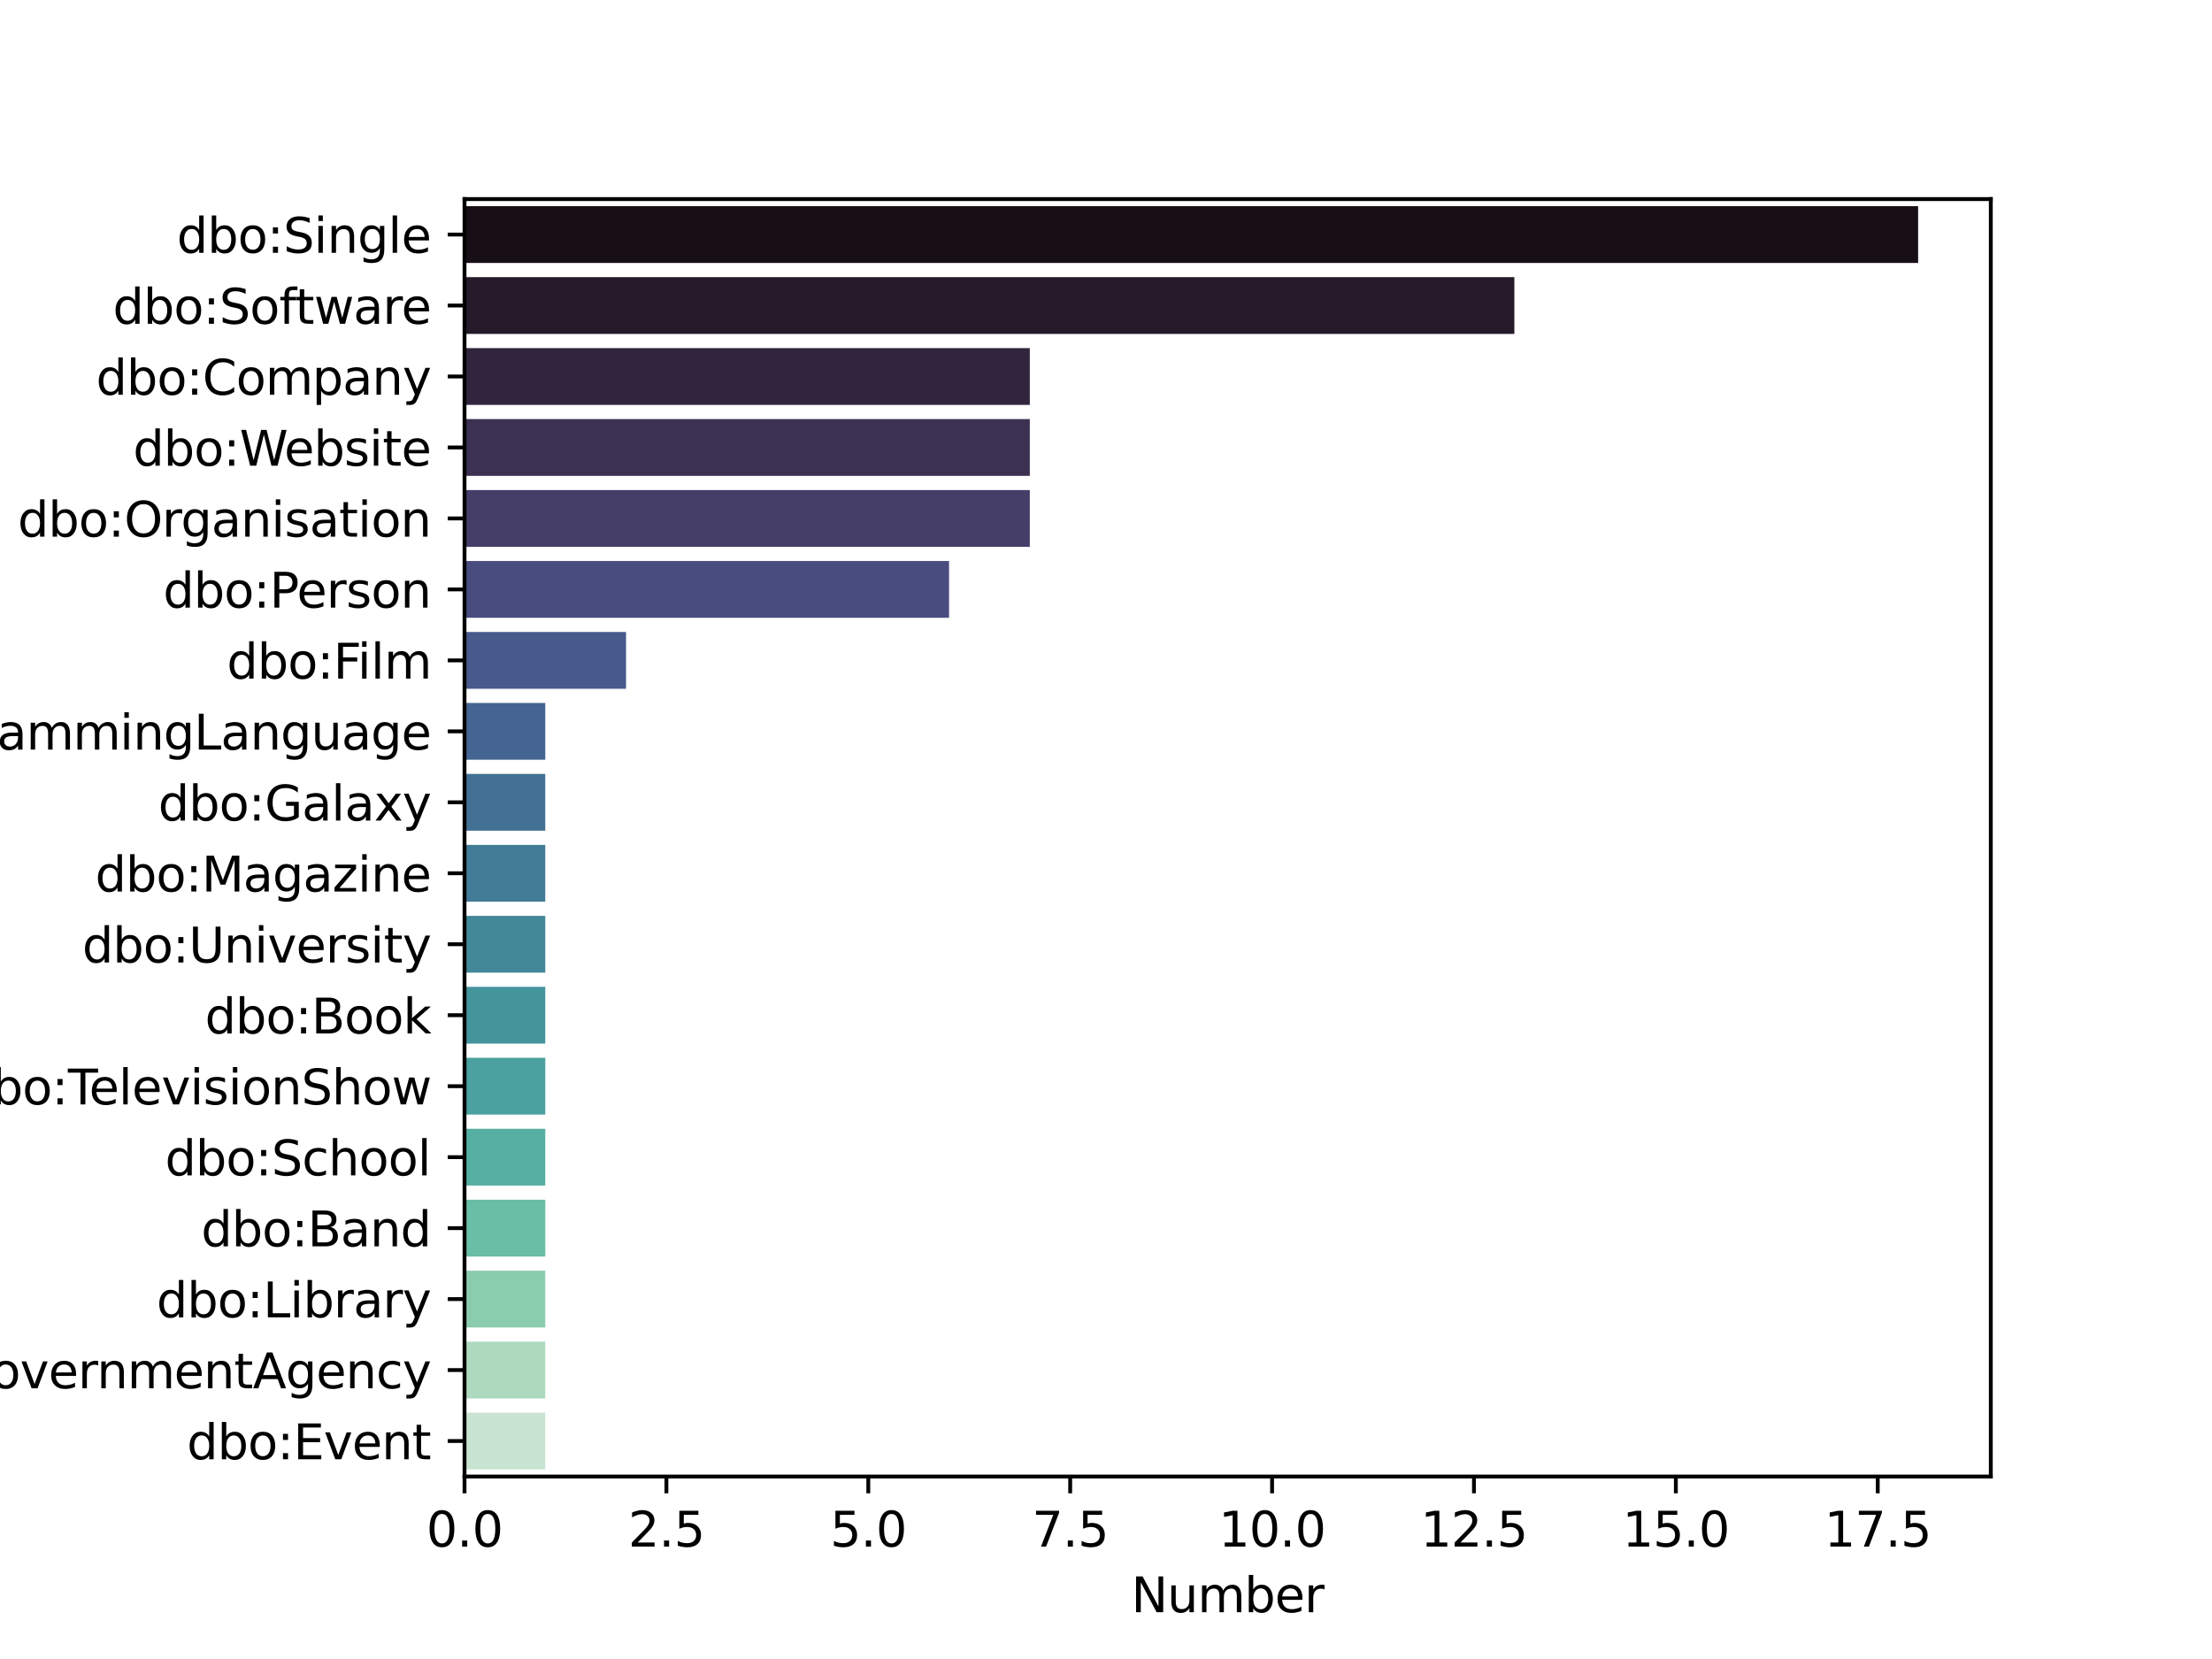 <?xml version="1.0" encoding="utf-8" standalone="no"?>
<!DOCTYPE svg PUBLIC "-//W3C//DTD SVG 1.1//EN"
  "http://www.w3.org/Graphics/SVG/1.1/DTD/svg11.dtd">
<svg xmlns:xlink="http://www.w3.org/1999/xlink" width="460.8pt" height="345.6pt" viewBox="0 0 460.8 345.6" xmlns="http://www.w3.org/2000/svg" version="1.1">
 <defs>
  <style type="text/css">*{stroke-linejoin: round; stroke-linecap: butt}</style>
 </defs>
 <g id="figure_1">
  <g id="patch_1">
   <path d="M 0 345.6 
L 460.8 345.6 
L 460.8 0 
L 0 0 
z
" style="fill: #ffffff"/>
  </g>
  <g id="axes_1">
   <g id="patch_2">
    <path d="M 96.768 307.584 
L 414.72 307.584 
L 414.72 41.472 
L 96.768 41.472 
z
" style="fill: #ffffff"/>
   </g>
   <g id="patch_3">
    <path d="M 96.768 42.95 
L 399.579 42.95 
L 399.579 54.778 
L 96.768 54.778 
z
" clip-path="url(#p6df5fdefd5)" style="fill: #180f16"/>
   </g>
   <g id="patch_4">
    <path d="M 96.768 57.734 
L 315.465 57.734 
L 315.465 69.562 
L 96.768 69.562 
z
" clip-path="url(#p6df5fdefd5)" style="fill: #251a29"/>
   </g>
   <g id="patch_5">
    <path d="M 96.768 72.518 
L 214.528 72.518 
L 214.528 84.346 
L 96.768 84.346 
z
" clip-path="url(#p6df5fdefd5)" style="fill: #31253e"/>
   </g>
   <g id="patch_6">
    <path d="M 96.768 87.302 
L 214.528 87.302 
L 214.528 99.13 
L 96.768 99.13 
z
" clip-path="url(#p6df5fdefd5)" style="fill: #3c3152"/>
   </g>
   <g id="patch_7">
    <path d="M 96.768 102.086 
L 214.528 102.086 
L 214.528 113.914 
L 96.768 113.914 
z
" clip-path="url(#p6df5fdefd5)" style="fill: #443e69"/>
   </g>
   <g id="patch_8">
    <path d="M 96.768 116.87 
L 197.705 116.87 
L 197.705 128.698 
L 96.768 128.698 
z
" clip-path="url(#p6df5fdefd5)" style="fill: #494c7e"/>
   </g>
   <g id="patch_9">
    <path d="M 96.768 131.654 
L 130.414 131.654 
L 130.414 143.482 
L 96.768 143.482 
z
" clip-path="url(#p6df5fdefd5)" style="fill: #48598c"/>
   </g>
   <g id="patch_10">
    <path d="M 96.768 146.438 
L 113.591 146.438 
L 113.591 158.266 
L 96.768 158.266 
z
" clip-path="url(#p6df5fdefd5)" style="fill: #446591"/>
   </g>
   <g id="patch_11">
    <path d="M 96.768 161.222 
L 113.591 161.222 
L 113.591 173.05 
L 96.768 173.05 
z
" clip-path="url(#p6df5fdefd5)" style="fill: #437194"/>
   </g>
   <g id="patch_12">
    <path d="M 96.768 176.006 
L 113.591 176.006 
L 113.591 187.834 
L 96.768 187.834 
z
" clip-path="url(#p6df5fdefd5)" style="fill: #427c96"/>
   </g>
   <g id="patch_13">
    <path d="M 96.768 190.79 
L 113.591 190.79 
L 113.591 202.618 
L 96.768 202.618 
z
" clip-path="url(#p6df5fdefd5)" style="fill: #428899"/>
   </g>
   <g id="patch_14">
    <path d="M 96.768 205.574 
L 113.591 205.574 
L 113.591 217.402 
L 96.768 217.402 
z
" clip-path="url(#p6df5fdefd5)" style="fill: #44949c"/>
   </g>
   <g id="patch_15">
    <path d="M 96.768 220.358 
L 113.591 220.358 
L 113.591 232.186 
L 96.768 232.186 
z
" clip-path="url(#p6df5fdefd5)" style="fill: #4aa19f"/>
   </g>
   <g id="patch_16">
    <path d="M 96.768 235.142 
L 113.591 235.142 
L 113.591 246.97 
L 96.768 246.97 
z
" clip-path="url(#p6df5fdefd5)" style="fill: #55afa2"/>
   </g>
   <g id="patch_17">
    <path d="M 96.768 249.926 
L 113.591 249.926 
L 113.591 261.754 
L 96.768 261.754 
z
" clip-path="url(#p6df5fdefd5)" style="fill: #69bea6"/>
   </g>
   <g id="patch_18">
    <path d="M 96.768 264.71 
L 113.591 264.71 
L 113.591 276.538 
L 96.768 276.538 
z
" clip-path="url(#p6df5fdefd5)" style="fill: #8accae"/>
   </g>
   <g id="patch_19">
    <path d="M 96.768 279.494 
L 113.591 279.494 
L 113.591 291.322 
L 96.768 291.322 
z
" clip-path="url(#p6df5fdefd5)" style="fill: #add9be"/>
   </g>
   <g id="patch_20">
    <path d="M 96.768 294.278 
L 113.591 294.278 
L 113.591 306.106 
L 96.768 306.106 
z
" clip-path="url(#p6df5fdefd5)" style="fill: #c9e5d1"/>
   </g>
   <g id="matplotlib.axis_1">
    <g id="xtick_1">
     <g id="line2d_1">
      <defs>
       <path id="mc526d94198" d="M 0 0 
L 0 3.5 
" style="stroke: #000000; stroke-width: 0.8"/>
      </defs>
      <g>
       <use xlink:href="#mc526d94198" x="96.768" y="307.584" style="stroke: #000000; stroke-width: 0.8"/>
      </g>
     </g>
     <g id="text_1">
      <!-- 0.0 -->
      <g transform="translate(88.816 322.182)scale(0.1 -0.1)">
       <defs>
        <path id="DejaVuSans-30" d="M 2034 4250 
Q 1547 4250 1301 3770 
Q 1056 3291 1056 2328 
Q 1056 1369 1301 889 
Q 1547 409 2034 409 
Q 2525 409 2770 889 
Q 3016 1369 3016 2328 
Q 3016 3291 2770 3770 
Q 2525 4250 2034 4250 
z
M 2034 4750 
Q 2819 4750 3233 4129 
Q 3647 3509 3647 2328 
Q 3647 1150 3233 529 
Q 2819 -91 2034 -91 
Q 1250 -91 836 529 
Q 422 1150 422 2328 
Q 422 3509 836 4129 
Q 1250 4750 2034 4750 
z
" transform="scale(0.016)"/>
        <path id="DejaVuSans-2e" d="M 684 794 
L 1344 794 
L 1344 0 
L 684 0 
L 684 794 
z
" transform="scale(0.016)"/>
       </defs>
       <use xlink:href="#DejaVuSans-30"/>
       <use xlink:href="#DejaVuSans-2e" x="63.623"/>
       <use xlink:href="#DejaVuSans-30" x="95.41"/>
      </g>
     </g>
    </g>
    <g id="xtick_2">
     <g id="line2d_2">
      <g>
       <use xlink:href="#mc526d94198" x="138.825" y="307.584" style="stroke: #000000; stroke-width: 0.8"/>
      </g>
     </g>
     <g id="text_2">
      <!-- 2.5 -->
      <g transform="translate(130.874 322.182)scale(0.1 -0.1)">
       <defs>
        <path id="DejaVuSans-32" d="M 1228 531 
L 3431 531 
L 3431 0 
L 469 0 
L 469 531 
Q 828 903 1448 1529 
Q 2069 2156 2228 2338 
Q 2531 2678 2651 2914 
Q 2772 3150 2772 3378 
Q 2772 3750 2511 3984 
Q 2250 4219 1831 4219 
Q 1534 4219 1204 4116 
Q 875 4013 500 3803 
L 500 4441 
Q 881 4594 1212 4672 
Q 1544 4750 1819 4750 
Q 2544 4750 2975 4387 
Q 3406 4025 3406 3419 
Q 3406 3131 3298 2873 
Q 3191 2616 2906 2266 
Q 2828 2175 2409 1742 
Q 1991 1309 1228 531 
z
" transform="scale(0.016)"/>
        <path id="DejaVuSans-35" d="M 691 4666 
L 3169 4666 
L 3169 4134 
L 1269 4134 
L 1269 2991 
Q 1406 3038 1543 3061 
Q 1681 3084 1819 3084 
Q 2600 3084 3056 2656 
Q 3513 2228 3513 1497 
Q 3513 744 3044 326 
Q 2575 -91 1722 -91 
Q 1428 -91 1123 -41 
Q 819 9 494 109 
L 494 744 
Q 775 591 1075 516 
Q 1375 441 1709 441 
Q 2250 441 2565 725 
Q 2881 1009 2881 1497 
Q 2881 1984 2565 2268 
Q 2250 2553 1709 2553 
Q 1456 2553 1204 2497 
Q 953 2441 691 2322 
L 691 4666 
z
" transform="scale(0.016)"/>
       </defs>
       <use xlink:href="#DejaVuSans-32"/>
       <use xlink:href="#DejaVuSans-2e" x="63.623"/>
       <use xlink:href="#DejaVuSans-35" x="95.41"/>
      </g>
     </g>
    </g>
    <g id="xtick_3">
     <g id="line2d_3">
      <g>
       <use xlink:href="#mc526d94198" x="180.882" y="307.584" style="stroke: #000000; stroke-width: 0.8"/>
      </g>
     </g>
     <g id="text_3">
      <!-- 5.0 -->
      <g transform="translate(172.931 322.182)scale(0.1 -0.1)">
       <use xlink:href="#DejaVuSans-35"/>
       <use xlink:href="#DejaVuSans-2e" x="63.623"/>
       <use xlink:href="#DejaVuSans-30" x="95.41"/>
      </g>
     </g>
    </g>
    <g id="xtick_4">
     <g id="line2d_4">
      <g>
       <use xlink:href="#mc526d94198" x="222.939" y="307.584" style="stroke: #000000; stroke-width: 0.8"/>
      </g>
     </g>
     <g id="text_4">
      <!-- 7.5 -->
      <g transform="translate(214.988 322.182)scale(0.1 -0.1)">
       <defs>
        <path id="DejaVuSans-37" d="M 525 4666 
L 3525 4666 
L 3525 4397 
L 1831 0 
L 1172 0 
L 2766 4134 
L 525 4134 
L 525 4666 
z
" transform="scale(0.016)"/>
       </defs>
       <use xlink:href="#DejaVuSans-37"/>
       <use xlink:href="#DejaVuSans-2e" x="63.623"/>
       <use xlink:href="#DejaVuSans-35" x="95.41"/>
      </g>
     </g>
    </g>
    <g id="xtick_5">
     <g id="line2d_5">
      <g>
       <use xlink:href="#mc526d94198" x="264.997" y="307.584" style="stroke: #000000; stroke-width: 0.8"/>
      </g>
     </g>
     <g id="text_5">
      <!-- 10.0 -->
      <g transform="translate(253.864 322.182)scale(0.1 -0.1)">
       <defs>
        <path id="DejaVuSans-31" d="M 794 531 
L 1825 531 
L 1825 4091 
L 703 3866 
L 703 4441 
L 1819 4666 
L 2450 4666 
L 2450 531 
L 3481 531 
L 3481 0 
L 794 0 
L 794 531 
z
" transform="scale(0.016)"/>
       </defs>
       <use xlink:href="#DejaVuSans-31"/>
       <use xlink:href="#DejaVuSans-30" x="63.623"/>
       <use xlink:href="#DejaVuSans-2e" x="127.246"/>
       <use xlink:href="#DejaVuSans-30" x="159.033"/>
      </g>
     </g>
    </g>
    <g id="xtick_6">
     <g id="line2d_6">
      <g>
       <use xlink:href="#mc526d94198" x="307.054" y="307.584" style="stroke: #000000; stroke-width: 0.8"/>
      </g>
     </g>
     <g id="text_6">
      <!-- 12.5 -->
      <g transform="translate(295.921 322.182)scale(0.1 -0.1)">
       <use xlink:href="#DejaVuSans-31"/>
       <use xlink:href="#DejaVuSans-32" x="63.623"/>
       <use xlink:href="#DejaVuSans-2e" x="127.246"/>
       <use xlink:href="#DejaVuSans-35" x="159.033"/>
      </g>
     </g>
    </g>
    <g id="xtick_7">
     <g id="line2d_7">
      <g>
       <use xlink:href="#mc526d94198" x="349.111" y="307.584" style="stroke: #000000; stroke-width: 0.8"/>
      </g>
     </g>
     <g id="text_7">
      <!-- 15.0 -->
      <g transform="translate(337.978 322.182)scale(0.1 -0.1)">
       <use xlink:href="#DejaVuSans-31"/>
       <use xlink:href="#DejaVuSans-35" x="63.623"/>
       <use xlink:href="#DejaVuSans-2e" x="127.246"/>
       <use xlink:href="#DejaVuSans-30" x="159.033"/>
      </g>
     </g>
    </g>
    <g id="xtick_8">
     <g id="line2d_8">
      <g>
       <use xlink:href="#mc526d94198" x="391.168" y="307.584" style="stroke: #000000; stroke-width: 0.8"/>
      </g>
     </g>
     <g id="text_8">
      <!-- 17.5 -->
      <g transform="translate(380.035 322.182)scale(0.1 -0.1)">
       <use xlink:href="#DejaVuSans-31"/>
       <use xlink:href="#DejaVuSans-37" x="63.623"/>
       <use xlink:href="#DejaVuSans-2e" x="127.246"/>
       <use xlink:href="#DejaVuSans-35" x="159.033"/>
      </g>
     </g>
    </g>
    <g id="text_9">
     <!-- Number -->
     <g transform="translate(235.658 335.861)scale(0.1 -0.1)">
      <defs>
       <path id="DejaVuSans-4e" d="M 628 4666 
L 1478 4666 
L 3547 763 
L 3547 4666 
L 4159 4666 
L 4159 0 
L 3309 0 
L 1241 3903 
L 1241 0 
L 628 0 
L 628 4666 
z
" transform="scale(0.016)"/>
       <path id="DejaVuSans-75" d="M 544 1381 
L 544 3500 
L 1119 3500 
L 1119 1403 
Q 1119 906 1312 657 
Q 1506 409 1894 409 
Q 2359 409 2629 706 
Q 2900 1003 2900 1516 
L 2900 3500 
L 3475 3500 
L 3475 0 
L 2900 0 
L 2900 538 
Q 2691 219 2414 64 
Q 2138 -91 1772 -91 
Q 1169 -91 856 284 
Q 544 659 544 1381 
z
M 1991 3584 
L 1991 3584 
z
" transform="scale(0.016)"/>
       <path id="DejaVuSans-6d" d="M 3328 2828 
Q 3544 3216 3844 3400 
Q 4144 3584 4550 3584 
Q 5097 3584 5394 3201 
Q 5691 2819 5691 2113 
L 5691 0 
L 5113 0 
L 5113 2094 
Q 5113 2597 4934 2840 
Q 4756 3084 4391 3084 
Q 3944 3084 3684 2787 
Q 3425 2491 3425 1978 
L 3425 0 
L 2847 0 
L 2847 2094 
Q 2847 2600 2669 2842 
Q 2491 3084 2119 3084 
Q 1678 3084 1418 2786 
Q 1159 2488 1159 1978 
L 1159 0 
L 581 0 
L 581 3500 
L 1159 3500 
L 1159 2956 
Q 1356 3278 1631 3431 
Q 1906 3584 2284 3584 
Q 2666 3584 2933 3390 
Q 3200 3197 3328 2828 
z
" transform="scale(0.016)"/>
       <path id="DejaVuSans-62" d="M 3116 1747 
Q 3116 2381 2855 2742 
Q 2594 3103 2138 3103 
Q 1681 3103 1420 2742 
Q 1159 2381 1159 1747 
Q 1159 1113 1420 752 
Q 1681 391 2138 391 
Q 2594 391 2855 752 
Q 3116 1113 3116 1747 
z
M 1159 2969 
Q 1341 3281 1617 3432 
Q 1894 3584 2278 3584 
Q 2916 3584 3314 3078 
Q 3713 2572 3713 1747 
Q 3713 922 3314 415 
Q 2916 -91 2278 -91 
Q 1894 -91 1617 61 
Q 1341 213 1159 525 
L 1159 0 
L 581 0 
L 581 4863 
L 1159 4863 
L 1159 2969 
z
" transform="scale(0.016)"/>
       <path id="DejaVuSans-65" d="M 3597 1894 
L 3597 1613 
L 953 1613 
Q 991 1019 1311 708 
Q 1631 397 2203 397 
Q 2534 397 2845 478 
Q 3156 559 3463 722 
L 3463 178 
Q 3153 47 2828 -22 
Q 2503 -91 2169 -91 
Q 1331 -91 842 396 
Q 353 884 353 1716 
Q 353 2575 817 3079 
Q 1281 3584 2069 3584 
Q 2775 3584 3186 3129 
Q 3597 2675 3597 1894 
z
M 3022 2063 
Q 3016 2534 2758 2815 
Q 2500 3097 2075 3097 
Q 1594 3097 1305 2825 
Q 1016 2553 972 2059 
L 3022 2063 
z
" transform="scale(0.016)"/>
       <path id="DejaVuSans-72" d="M 2631 2963 
Q 2534 3019 2420 3045 
Q 2306 3072 2169 3072 
Q 1681 3072 1420 2755 
Q 1159 2438 1159 1844 
L 1159 0 
L 581 0 
L 581 3500 
L 1159 3500 
L 1159 2956 
Q 1341 3275 1631 3429 
Q 1922 3584 2338 3584 
Q 2397 3584 2469 3576 
Q 2541 3569 2628 3553 
L 2631 2963 
z
" transform="scale(0.016)"/>
      </defs>
      <use xlink:href="#DejaVuSans-4e"/>
      <use xlink:href="#DejaVuSans-75" x="74.805"/>
      <use xlink:href="#DejaVuSans-6d" x="138.184"/>
      <use xlink:href="#DejaVuSans-62" x="235.596"/>
      <use xlink:href="#DejaVuSans-65" x="299.072"/>
      <use xlink:href="#DejaVuSans-72" x="360.596"/>
     </g>
    </g>
   </g>
   <g id="matplotlib.axis_2">
    <g id="ytick_1">
     <g id="line2d_9">
      <defs>
       <path id="m8ae49c9dd8" d="M 0 0 
L -3.5 0 
" style="stroke: #000000; stroke-width: 0.8"/>
      </defs>
      <g>
       <use xlink:href="#m8ae49c9dd8" x="96.768" y="48.864" style="stroke: #000000; stroke-width: 0.8"/>
      </g>
     </g>
     <g id="text_10">
      <!-- dbo:Single -->
      <g transform="translate(36.84 52.663)scale(0.1 -0.1)">
       <defs>
        <path id="DejaVuSans-64" d="M 2906 2969 
L 2906 4863 
L 3481 4863 
L 3481 0 
L 2906 0 
L 2906 525 
Q 2725 213 2448 61 
Q 2172 -91 1784 -91 
Q 1150 -91 751 415 
Q 353 922 353 1747 
Q 353 2572 751 3078 
Q 1150 3584 1784 3584 
Q 2172 3584 2448 3432 
Q 2725 3281 2906 2969 
z
M 947 1747 
Q 947 1113 1208 752 
Q 1469 391 1925 391 
Q 2381 391 2643 752 
Q 2906 1113 2906 1747 
Q 2906 2381 2643 2742 
Q 2381 3103 1925 3103 
Q 1469 3103 1208 2742 
Q 947 2381 947 1747 
z
" transform="scale(0.016)"/>
        <path id="DejaVuSans-6f" d="M 1959 3097 
Q 1497 3097 1228 2736 
Q 959 2375 959 1747 
Q 959 1119 1226 758 
Q 1494 397 1959 397 
Q 2419 397 2687 759 
Q 2956 1122 2956 1747 
Q 2956 2369 2687 2733 
Q 2419 3097 1959 3097 
z
M 1959 3584 
Q 2709 3584 3137 3096 
Q 3566 2609 3566 1747 
Q 3566 888 3137 398 
Q 2709 -91 1959 -91 
Q 1206 -91 779 398 
Q 353 888 353 1747 
Q 353 2609 779 3096 
Q 1206 3584 1959 3584 
z
" transform="scale(0.016)"/>
        <path id="DejaVuSans-3a" d="M 750 794 
L 1409 794 
L 1409 0 
L 750 0 
L 750 794 
z
M 750 3309 
L 1409 3309 
L 1409 2516 
L 750 2516 
L 750 3309 
z
" transform="scale(0.016)"/>
        <path id="DejaVuSans-53" d="M 3425 4513 
L 3425 3897 
Q 3066 4069 2747 4153 
Q 2428 4238 2131 4238 
Q 1616 4238 1336 4038 
Q 1056 3838 1056 3469 
Q 1056 3159 1242 3001 
Q 1428 2844 1947 2747 
L 2328 2669 
Q 3034 2534 3370 2195 
Q 3706 1856 3706 1288 
Q 3706 609 3251 259 
Q 2797 -91 1919 -91 
Q 1588 -91 1214 -16 
Q 841 59 441 206 
L 441 856 
Q 825 641 1194 531 
Q 1563 422 1919 422 
Q 2459 422 2753 634 
Q 3047 847 3047 1241 
Q 3047 1584 2836 1778 
Q 2625 1972 2144 2069 
L 1759 2144 
Q 1053 2284 737 2584 
Q 422 2884 422 3419 
Q 422 4038 858 4394 
Q 1294 4750 2059 4750 
Q 2388 4750 2728 4690 
Q 3069 4631 3425 4513 
z
" transform="scale(0.016)"/>
        <path id="DejaVuSans-69" d="M 603 3500 
L 1178 3500 
L 1178 0 
L 603 0 
L 603 3500 
z
M 603 4863 
L 1178 4863 
L 1178 4134 
L 603 4134 
L 603 4863 
z
" transform="scale(0.016)"/>
        <path id="DejaVuSans-6e" d="M 3513 2113 
L 3513 0 
L 2938 0 
L 2938 2094 
Q 2938 2591 2744 2837 
Q 2550 3084 2163 3084 
Q 1697 3084 1428 2787 
Q 1159 2491 1159 1978 
L 1159 0 
L 581 0 
L 581 3500 
L 1159 3500 
L 1159 2956 
Q 1366 3272 1645 3428 
Q 1925 3584 2291 3584 
Q 2894 3584 3203 3211 
Q 3513 2838 3513 2113 
z
" transform="scale(0.016)"/>
        <path id="DejaVuSans-67" d="M 2906 1791 
Q 2906 2416 2648 2759 
Q 2391 3103 1925 3103 
Q 1463 3103 1205 2759 
Q 947 2416 947 1791 
Q 947 1169 1205 825 
Q 1463 481 1925 481 
Q 2391 481 2648 825 
Q 2906 1169 2906 1791 
z
M 3481 434 
Q 3481 -459 3084 -895 
Q 2688 -1331 1869 -1331 
Q 1566 -1331 1297 -1286 
Q 1028 -1241 775 -1147 
L 775 -588 
Q 1028 -725 1275 -790 
Q 1522 -856 1778 -856 
Q 2344 -856 2625 -561 
Q 2906 -266 2906 331 
L 2906 616 
Q 2728 306 2450 153 
Q 2172 0 1784 0 
Q 1141 0 747 490 
Q 353 981 353 1791 
Q 353 2603 747 3093 
Q 1141 3584 1784 3584 
Q 2172 3584 2450 3431 
Q 2728 3278 2906 2969 
L 2906 3500 
L 3481 3500 
L 3481 434 
z
" transform="scale(0.016)"/>
        <path id="DejaVuSans-6c" d="M 603 4863 
L 1178 4863 
L 1178 0 
L 603 0 
L 603 4863 
z
" transform="scale(0.016)"/>
       </defs>
       <use xlink:href="#DejaVuSans-64"/>
       <use xlink:href="#DejaVuSans-62" x="63.477"/>
       <use xlink:href="#DejaVuSans-6f" x="126.953"/>
       <use xlink:href="#DejaVuSans-3a" x="188.135"/>
       <use xlink:href="#DejaVuSans-53" x="221.826"/>
       <use xlink:href="#DejaVuSans-69" x="285.303"/>
       <use xlink:href="#DejaVuSans-6e" x="313.086"/>
       <use xlink:href="#DejaVuSans-67" x="376.465"/>
       <use xlink:href="#DejaVuSans-6c" x="439.941"/>
       <use xlink:href="#DejaVuSans-65" x="467.725"/>
      </g>
     </g>
    </g>
    <g id="ytick_2">
     <g id="line2d_10">
      <g>
       <use xlink:href="#m8ae49c9dd8" x="96.768" y="63.648" style="stroke: #000000; stroke-width: 0.8"/>
      </g>
     </g>
     <g id="text_11">
      <!-- dbo:Software -->
      <g transform="translate(23.506 67.447)scale(0.1 -0.1)">
       <defs>
        <path id="DejaVuSans-66" d="M 2375 4863 
L 2375 4384 
L 1825 4384 
Q 1516 4384 1395 4259 
Q 1275 4134 1275 3809 
L 1275 3500 
L 2222 3500 
L 2222 3053 
L 1275 3053 
L 1275 0 
L 697 0 
L 697 3053 
L 147 3053 
L 147 3500 
L 697 3500 
L 697 3744 
Q 697 4328 969 4595 
Q 1241 4863 1831 4863 
L 2375 4863 
z
" transform="scale(0.016)"/>
        <path id="DejaVuSans-74" d="M 1172 4494 
L 1172 3500 
L 2356 3500 
L 2356 3053 
L 1172 3053 
L 1172 1153 
Q 1172 725 1289 603 
Q 1406 481 1766 481 
L 2356 481 
L 2356 0 
L 1766 0 
Q 1100 0 847 248 
Q 594 497 594 1153 
L 594 3053 
L 172 3053 
L 172 3500 
L 594 3500 
L 594 4494 
L 1172 4494 
z
" transform="scale(0.016)"/>
        <path id="DejaVuSans-77" d="M 269 3500 
L 844 3500 
L 1563 769 
L 2278 3500 
L 2956 3500 
L 3675 769 
L 4391 3500 
L 4966 3500 
L 4050 0 
L 3372 0 
L 2619 2869 
L 1863 0 
L 1184 0 
L 269 3500 
z
" transform="scale(0.016)"/>
        <path id="DejaVuSans-61" d="M 2194 1759 
Q 1497 1759 1228 1600 
Q 959 1441 959 1056 
Q 959 750 1161 570 
Q 1363 391 1709 391 
Q 2188 391 2477 730 
Q 2766 1069 2766 1631 
L 2766 1759 
L 2194 1759 
z
M 3341 1997 
L 3341 0 
L 2766 0 
L 2766 531 
Q 2569 213 2275 61 
Q 1981 -91 1556 -91 
Q 1019 -91 701 211 
Q 384 513 384 1019 
Q 384 1609 779 1909 
Q 1175 2209 1959 2209 
L 2766 2209 
L 2766 2266 
Q 2766 2663 2505 2880 
Q 2244 3097 1772 3097 
Q 1472 3097 1187 3025 
Q 903 2953 641 2809 
L 641 3341 
Q 956 3463 1253 3523 
Q 1550 3584 1831 3584 
Q 2591 3584 2966 3190 
Q 3341 2797 3341 1997 
z
" transform="scale(0.016)"/>
       </defs>
       <use xlink:href="#DejaVuSans-64"/>
       <use xlink:href="#DejaVuSans-62" x="63.477"/>
       <use xlink:href="#DejaVuSans-6f" x="126.953"/>
       <use xlink:href="#DejaVuSans-3a" x="188.135"/>
       <use xlink:href="#DejaVuSans-53" x="221.826"/>
       <use xlink:href="#DejaVuSans-6f" x="285.303"/>
       <use xlink:href="#DejaVuSans-66" x="346.484"/>
       <use xlink:href="#DejaVuSans-74" x="379.939"/>
       <use xlink:href="#DejaVuSans-77" x="419.148"/>
       <use xlink:href="#DejaVuSans-61" x="500.936"/>
       <use xlink:href="#DejaVuSans-72" x="562.215"/>
       <use xlink:href="#DejaVuSans-65" x="601.078"/>
      </g>
     </g>
    </g>
    <g id="ytick_3">
     <g id="line2d_11">
      <g>
       <use xlink:href="#m8ae49c9dd8" x="96.768" y="78.432" style="stroke: #000000; stroke-width: 0.8"/>
      </g>
     </g>
     <g id="text_12">
      <!-- dbo:Company -->
      <g transform="translate(20.009 82.231)scale(0.1 -0.1)">
       <defs>
        <path id="DejaVuSans-43" d="M 4122 4306 
L 4122 3641 
Q 3803 3938 3442 4084 
Q 3081 4231 2675 4231 
Q 1875 4231 1450 3742 
Q 1025 3253 1025 2328 
Q 1025 1406 1450 917 
Q 1875 428 2675 428 
Q 3081 428 3442 575 
Q 3803 722 4122 1019 
L 4122 359 
Q 3791 134 3420 21 
Q 3050 -91 2638 -91 
Q 1578 -91 968 557 
Q 359 1206 359 2328 
Q 359 3453 968 4101 
Q 1578 4750 2638 4750 
Q 3056 4750 3426 4639 
Q 3797 4528 4122 4306 
z
" transform="scale(0.016)"/>
        <path id="DejaVuSans-70" d="M 1159 525 
L 1159 -1331 
L 581 -1331 
L 581 3500 
L 1159 3500 
L 1159 2969 
Q 1341 3281 1617 3432 
Q 1894 3584 2278 3584 
Q 2916 3584 3314 3078 
Q 3713 2572 3713 1747 
Q 3713 922 3314 415 
Q 2916 -91 2278 -91 
Q 1894 -91 1617 61 
Q 1341 213 1159 525 
z
M 3116 1747 
Q 3116 2381 2855 2742 
Q 2594 3103 2138 3103 
Q 1681 3103 1420 2742 
Q 1159 2381 1159 1747 
Q 1159 1113 1420 752 
Q 1681 391 2138 391 
Q 2594 391 2855 752 
Q 3116 1113 3116 1747 
z
" transform="scale(0.016)"/>
        <path id="DejaVuSans-79" d="M 2059 -325 
Q 1816 -950 1584 -1140 
Q 1353 -1331 966 -1331 
L 506 -1331 
L 506 -850 
L 844 -850 
Q 1081 -850 1212 -737 
Q 1344 -625 1503 -206 
L 1606 56 
L 191 3500 
L 800 3500 
L 1894 763 
L 2988 3500 
L 3597 3500 
L 2059 -325 
z
" transform="scale(0.016)"/>
       </defs>
       <use xlink:href="#DejaVuSans-64"/>
       <use xlink:href="#DejaVuSans-62" x="63.477"/>
       <use xlink:href="#DejaVuSans-6f" x="126.953"/>
       <use xlink:href="#DejaVuSans-3a" x="188.135"/>
       <use xlink:href="#DejaVuSans-43" x="221.826"/>
       <use xlink:href="#DejaVuSans-6f" x="291.65"/>
       <use xlink:href="#DejaVuSans-6d" x="352.832"/>
       <use xlink:href="#DejaVuSans-70" x="450.244"/>
       <use xlink:href="#DejaVuSans-61" x="513.721"/>
       <use xlink:href="#DejaVuSans-6e" x="575"/>
       <use xlink:href="#DejaVuSans-79" x="638.379"/>
      </g>
     </g>
    </g>
    <g id="ytick_4">
     <g id="line2d_12">
      <g>
       <use xlink:href="#m8ae49c9dd8" x="96.768" y="93.216" style="stroke: #000000; stroke-width: 0.8"/>
      </g>
     </g>
     <g id="text_13">
      <!-- dbo:Website -->
      <g transform="translate(27.721 97.015)scale(0.1 -0.1)">
       <defs>
        <path id="DejaVuSans-57" d="M 213 4666 
L 850 4666 
L 1831 722 
L 2809 4666 
L 3519 4666 
L 4500 722 
L 5478 4666 
L 6119 4666 
L 4947 0 
L 4153 0 
L 3169 4050 
L 2175 0 
L 1381 0 
L 213 4666 
z
" transform="scale(0.016)"/>
        <path id="DejaVuSans-73" d="M 2834 3397 
L 2834 2853 
Q 2591 2978 2328 3040 
Q 2066 3103 1784 3103 
Q 1356 3103 1142 2972 
Q 928 2841 928 2578 
Q 928 2378 1081 2264 
Q 1234 2150 1697 2047 
L 1894 2003 
Q 2506 1872 2764 1633 
Q 3022 1394 3022 966 
Q 3022 478 2636 193 
Q 2250 -91 1575 -91 
Q 1294 -91 989 -36 
Q 684 19 347 128 
L 347 722 
Q 666 556 975 473 
Q 1284 391 1588 391 
Q 1994 391 2212 530 
Q 2431 669 2431 922 
Q 2431 1156 2273 1281 
Q 2116 1406 1581 1522 
L 1381 1569 
Q 847 1681 609 1914 
Q 372 2147 372 2553 
Q 372 3047 722 3315 
Q 1072 3584 1716 3584 
Q 2034 3584 2315 3537 
Q 2597 3491 2834 3397 
z
" transform="scale(0.016)"/>
       </defs>
       <use xlink:href="#DejaVuSans-64"/>
       <use xlink:href="#DejaVuSans-62" x="63.477"/>
       <use xlink:href="#DejaVuSans-6f" x="126.953"/>
       <use xlink:href="#DejaVuSans-3a" x="188.135"/>
       <use xlink:href="#DejaVuSans-57" x="221.826"/>
       <use xlink:href="#DejaVuSans-65" x="314.828"/>
       <use xlink:href="#DejaVuSans-62" x="376.352"/>
       <use xlink:href="#DejaVuSans-73" x="439.828"/>
       <use xlink:href="#DejaVuSans-69" x="491.928"/>
       <use xlink:href="#DejaVuSans-74" x="519.711"/>
       <use xlink:href="#DejaVuSans-65" x="558.92"/>
      </g>
     </g>
    </g>
    <g id="ytick_5">
     <g id="line2d_13">
      <g>
       <use xlink:href="#m8ae49c9dd8" x="96.768" y="108" style="stroke: #000000; stroke-width: 0.8"/>
      </g>
     </g>
     <g id="text_14">
      <!-- dbo:Organisation -->
      <g transform="translate(3.691 111.799)scale(0.1 -0.1)">
       <defs>
        <path id="DejaVuSans-4f" d="M 2522 4238 
Q 1834 4238 1429 3725 
Q 1025 3213 1025 2328 
Q 1025 1447 1429 934 
Q 1834 422 2522 422 
Q 3209 422 3611 934 
Q 4013 1447 4013 2328 
Q 4013 3213 3611 3725 
Q 3209 4238 2522 4238 
z
M 2522 4750 
Q 3503 4750 4090 4092 
Q 4678 3434 4678 2328 
Q 4678 1225 4090 567 
Q 3503 -91 2522 -91 
Q 1538 -91 948 565 
Q 359 1222 359 2328 
Q 359 3434 948 4092 
Q 1538 4750 2522 4750 
z
" transform="scale(0.016)"/>
       </defs>
       <use xlink:href="#DejaVuSans-64"/>
       <use xlink:href="#DejaVuSans-62" x="63.477"/>
       <use xlink:href="#DejaVuSans-6f" x="126.953"/>
       <use xlink:href="#DejaVuSans-3a" x="188.135"/>
       <use xlink:href="#DejaVuSans-4f" x="221.826"/>
       <use xlink:href="#DejaVuSans-72" x="300.537"/>
       <use xlink:href="#DejaVuSans-67" x="339.9"/>
       <use xlink:href="#DejaVuSans-61" x="403.377"/>
       <use xlink:href="#DejaVuSans-6e" x="464.656"/>
       <use xlink:href="#DejaVuSans-69" x="528.035"/>
       <use xlink:href="#DejaVuSans-73" x="555.818"/>
       <use xlink:href="#DejaVuSans-61" x="607.918"/>
       <use xlink:href="#DejaVuSans-74" x="669.197"/>
       <use xlink:href="#DejaVuSans-69" x="708.406"/>
       <use xlink:href="#DejaVuSans-6f" x="736.189"/>
       <use xlink:href="#DejaVuSans-6e" x="797.371"/>
      </g>
     </g>
    </g>
    <g id="ytick_6">
     <g id="line2d_14">
      <g>
       <use xlink:href="#m8ae49c9dd8" x="96.768" y="122.784" style="stroke: #000000; stroke-width: 0.8"/>
      </g>
     </g>
     <g id="text_15">
      <!-- dbo:Person -->
      <g transform="translate(33.987 126.583)scale(0.1 -0.1)">
       <defs>
        <path id="DejaVuSans-50" d="M 1259 4147 
L 1259 2394 
L 2053 2394 
Q 2494 2394 2734 2622 
Q 2975 2850 2975 3272 
Q 2975 3691 2734 3919 
Q 2494 4147 2053 4147 
L 1259 4147 
z
M 628 4666 
L 2053 4666 
Q 2838 4666 3239 4311 
Q 3641 3956 3641 3272 
Q 3641 2581 3239 2228 
Q 2838 1875 2053 1875 
L 1259 1875 
L 1259 0 
L 628 0 
L 628 4666 
z
" transform="scale(0.016)"/>
       </defs>
       <use xlink:href="#DejaVuSans-64"/>
       <use xlink:href="#DejaVuSans-62" x="63.477"/>
       <use xlink:href="#DejaVuSans-6f" x="126.953"/>
       <use xlink:href="#DejaVuSans-3a" x="188.135"/>
       <use xlink:href="#DejaVuSans-50" x="221.826"/>
       <use xlink:href="#DejaVuSans-65" x="278.504"/>
       <use xlink:href="#DejaVuSans-72" x="340.027"/>
       <use xlink:href="#DejaVuSans-73" x="381.141"/>
       <use xlink:href="#DejaVuSans-6f" x="433.24"/>
       <use xlink:href="#DejaVuSans-6e" x="494.422"/>
      </g>
     </g>
    </g>
    <g id="ytick_7">
     <g id="line2d_15">
      <g>
       <use xlink:href="#m8ae49c9dd8" x="96.768" y="137.568" style="stroke: #000000; stroke-width: 0.8"/>
      </g>
     </g>
     <g id="text_16">
      <!-- dbo:Film -->
      <g transform="translate(47.26 141.367)scale(0.1 -0.1)">
       <defs>
        <path id="DejaVuSans-46" d="M 628 4666 
L 3309 4666 
L 3309 4134 
L 1259 4134 
L 1259 2759 
L 3109 2759 
L 3109 2228 
L 1259 2228 
L 1259 0 
L 628 0 
L 628 4666 
z
" transform="scale(0.016)"/>
       </defs>
       <use xlink:href="#DejaVuSans-64"/>
       <use xlink:href="#DejaVuSans-62" x="63.477"/>
       <use xlink:href="#DejaVuSans-6f" x="126.953"/>
       <use xlink:href="#DejaVuSans-3a" x="188.135"/>
       <use xlink:href="#DejaVuSans-46" x="221.826"/>
       <use xlink:href="#DejaVuSans-69" x="272.096"/>
       <use xlink:href="#DejaVuSans-6c" x="299.879"/>
       <use xlink:href="#DejaVuSans-6d" x="327.662"/>
      </g>
     </g>
    </g>
    <g id="ytick_8">
     <g id="line2d_16">
      <g>
       <use xlink:href="#m8ae49c9dd8" x="96.768" y="152.352" style="stroke: #000000; stroke-width: 0.8"/>
      </g>
     </g>
     <g id="text_17">
      <!-- dbo:ProgrammingLanguage -->
      <g transform="translate(-49.162 156.151)scale(0.1 -0.1)">
       <defs>
        <path id="DejaVuSans-4c" d="M 628 4666 
L 1259 4666 
L 1259 531 
L 3531 531 
L 3531 0 
L 628 0 
L 628 4666 
z
" transform="scale(0.016)"/>
       </defs>
       <use xlink:href="#DejaVuSans-64"/>
       <use xlink:href="#DejaVuSans-62" x="63.477"/>
       <use xlink:href="#DejaVuSans-6f" x="126.953"/>
       <use xlink:href="#DejaVuSans-3a" x="188.135"/>
       <use xlink:href="#DejaVuSans-50" x="221.826"/>
       <use xlink:href="#DejaVuSans-72" x="280.379"/>
       <use xlink:href="#DejaVuSans-6f" x="319.242"/>
       <use xlink:href="#DejaVuSans-67" x="380.424"/>
       <use xlink:href="#DejaVuSans-72" x="443.9"/>
       <use xlink:href="#DejaVuSans-61" x="485.014"/>
       <use xlink:href="#DejaVuSans-6d" x="546.293"/>
       <use xlink:href="#DejaVuSans-6d" x="643.705"/>
       <use xlink:href="#DejaVuSans-69" x="741.117"/>
       <use xlink:href="#DejaVuSans-6e" x="768.9"/>
       <use xlink:href="#DejaVuSans-67" x="832.279"/>
       <use xlink:href="#DejaVuSans-4c" x="895.756"/>
       <use xlink:href="#DejaVuSans-61" x="951.469"/>
       <use xlink:href="#DejaVuSans-6e" x="1012.748"/>
       <use xlink:href="#DejaVuSans-67" x="1076.127"/>
       <use xlink:href="#DejaVuSans-75" x="1139.604"/>
       <use xlink:href="#DejaVuSans-61" x="1202.982"/>
       <use xlink:href="#DejaVuSans-67" x="1264.262"/>
       <use xlink:href="#DejaVuSans-65" x="1327.738"/>
      </g>
     </g>
    </g>
    <g id="ytick_9">
     <g id="line2d_17">
      <g>
       <use xlink:href="#m8ae49c9dd8" x="96.768" y="167.136" style="stroke: #000000; stroke-width: 0.8"/>
      </g>
     </g>
     <g id="text_18">
      <!-- dbo:Galaxy -->
      <g transform="translate(32.963 170.935)scale(0.1 -0.1)">
       <defs>
        <path id="DejaVuSans-47" d="M 3809 666 
L 3809 1919 
L 2778 1919 
L 2778 2438 
L 4434 2438 
L 4434 434 
Q 4069 175 3628 42 
Q 3188 -91 2688 -91 
Q 1594 -91 976 548 
Q 359 1188 359 2328 
Q 359 3472 976 4111 
Q 1594 4750 2688 4750 
Q 3144 4750 3555 4637 
Q 3966 4525 4313 4306 
L 4313 3634 
Q 3963 3931 3569 4081 
Q 3175 4231 2741 4231 
Q 1884 4231 1454 3753 
Q 1025 3275 1025 2328 
Q 1025 1384 1454 906 
Q 1884 428 2741 428 
Q 3075 428 3337 486 
Q 3600 544 3809 666 
z
" transform="scale(0.016)"/>
        <path id="DejaVuSans-78" d="M 3513 3500 
L 2247 1797 
L 3578 0 
L 2900 0 
L 1881 1375 
L 863 0 
L 184 0 
L 1544 1831 
L 300 3500 
L 978 3500 
L 1906 2253 
L 2834 3500 
L 3513 3500 
z
" transform="scale(0.016)"/>
       </defs>
       <use xlink:href="#DejaVuSans-64"/>
       <use xlink:href="#DejaVuSans-62" x="63.477"/>
       <use xlink:href="#DejaVuSans-6f" x="126.953"/>
       <use xlink:href="#DejaVuSans-3a" x="188.135"/>
       <use xlink:href="#DejaVuSans-47" x="221.826"/>
       <use xlink:href="#DejaVuSans-61" x="299.316"/>
       <use xlink:href="#DejaVuSans-6c" x="360.596"/>
       <use xlink:href="#DejaVuSans-61" x="388.379"/>
       <use xlink:href="#DejaVuSans-78" x="449.658"/>
       <use xlink:href="#DejaVuSans-79" x="508.838"/>
      </g>
     </g>
    </g>
    <g id="ytick_10">
     <g id="line2d_18">
      <g>
       <use xlink:href="#m8ae49c9dd8" x="96.768" y="181.92" style="stroke: #000000; stroke-width: 0.8"/>
      </g>
     </g>
     <g id="text_19">
      <!-- dbo:Magazine -->
      <g transform="translate(19.834 185.719)scale(0.1 -0.1)">
       <defs>
        <path id="DejaVuSans-4d" d="M 628 4666 
L 1569 4666 
L 2759 1491 
L 3956 4666 
L 4897 4666 
L 4897 0 
L 4281 0 
L 4281 4097 
L 3078 897 
L 2444 897 
L 1241 4097 
L 1241 0 
L 628 0 
L 628 4666 
z
" transform="scale(0.016)"/>
        <path id="DejaVuSans-7a" d="M 353 3500 
L 3084 3500 
L 3084 2975 
L 922 459 
L 3084 459 
L 3084 0 
L 275 0 
L 275 525 
L 2438 3041 
L 353 3041 
L 353 3500 
z
" transform="scale(0.016)"/>
       </defs>
       <use xlink:href="#DejaVuSans-64"/>
       <use xlink:href="#DejaVuSans-62" x="63.477"/>
       <use xlink:href="#DejaVuSans-6f" x="126.953"/>
       <use xlink:href="#DejaVuSans-3a" x="188.135"/>
       <use xlink:href="#DejaVuSans-4d" x="221.826"/>
       <use xlink:href="#DejaVuSans-61" x="308.105"/>
       <use xlink:href="#DejaVuSans-67" x="369.385"/>
       <use xlink:href="#DejaVuSans-61" x="432.861"/>
       <use xlink:href="#DejaVuSans-7a" x="494.141"/>
       <use xlink:href="#DejaVuSans-69" x="546.631"/>
       <use xlink:href="#DejaVuSans-6e" x="574.414"/>
       <use xlink:href="#DejaVuSans-65" x="637.793"/>
      </g>
     </g>
    </g>
    <g id="ytick_11">
     <g id="line2d_19">
      <g>
       <use xlink:href="#m8ae49c9dd8" x="96.768" y="196.704" style="stroke: #000000; stroke-width: 0.8"/>
      </g>
     </g>
     <g id="text_20">
      <!-- dbo:University -->
      <g transform="translate(17.14 200.503)scale(0.1 -0.1)">
       <defs>
        <path id="DejaVuSans-55" d="M 556 4666 
L 1191 4666 
L 1191 1831 
Q 1191 1081 1462 751 
Q 1734 422 2344 422 
Q 2950 422 3222 751 
Q 3494 1081 3494 1831 
L 3494 4666 
L 4128 4666 
L 4128 1753 
Q 4128 841 3676 375 
Q 3225 -91 2344 -91 
Q 1459 -91 1007 375 
Q 556 841 556 1753 
L 556 4666 
z
" transform="scale(0.016)"/>
        <path id="DejaVuSans-76" d="M 191 3500 
L 800 3500 
L 1894 563 
L 2988 3500 
L 3597 3500 
L 2284 0 
L 1503 0 
L 191 3500 
z
" transform="scale(0.016)"/>
       </defs>
       <use xlink:href="#DejaVuSans-64"/>
       <use xlink:href="#DejaVuSans-62" x="63.477"/>
       <use xlink:href="#DejaVuSans-6f" x="126.953"/>
       <use xlink:href="#DejaVuSans-3a" x="188.135"/>
       <use xlink:href="#DejaVuSans-55" x="221.826"/>
       <use xlink:href="#DejaVuSans-6e" x="295.02"/>
       <use xlink:href="#DejaVuSans-69" x="358.398"/>
       <use xlink:href="#DejaVuSans-76" x="386.182"/>
       <use xlink:href="#DejaVuSans-65" x="445.361"/>
       <use xlink:href="#DejaVuSans-72" x="506.885"/>
       <use xlink:href="#DejaVuSans-73" x="547.998"/>
       <use xlink:href="#DejaVuSans-69" x="600.098"/>
       <use xlink:href="#DejaVuSans-74" x="627.881"/>
       <use xlink:href="#DejaVuSans-79" x="667.09"/>
      </g>
     </g>
    </g>
    <g id="ytick_12">
     <g id="line2d_20">
      <g>
       <use xlink:href="#m8ae49c9dd8" x="96.768" y="211.488" style="stroke: #000000; stroke-width: 0.8"/>
      </g>
     </g>
     <g id="text_21">
      <!-- dbo:Book -->
      <g transform="translate(42.695 215.287)scale(0.1 -0.1)">
       <defs>
        <path id="DejaVuSans-42" d="M 1259 2228 
L 1259 519 
L 2272 519 
Q 2781 519 3026 730 
Q 3272 941 3272 1375 
Q 3272 1813 3026 2020 
Q 2781 2228 2272 2228 
L 1259 2228 
z
M 1259 4147 
L 1259 2741 
L 2194 2741 
Q 2656 2741 2882 2914 
Q 3109 3088 3109 3444 
Q 3109 3797 2882 3972 
Q 2656 4147 2194 4147 
L 1259 4147 
z
M 628 4666 
L 2241 4666 
Q 2963 4666 3353 4366 
Q 3744 4066 3744 3513 
Q 3744 3084 3544 2831 
Q 3344 2578 2956 2516 
Q 3422 2416 3680 2098 
Q 3938 1781 3938 1306 
Q 3938 681 3513 340 
Q 3088 0 2303 0 
L 628 0 
L 628 4666 
z
" transform="scale(0.016)"/>
        <path id="DejaVuSans-6b" d="M 581 4863 
L 1159 4863 
L 1159 1991 
L 2875 3500 
L 3609 3500 
L 1753 1863 
L 3688 0 
L 2938 0 
L 1159 1709 
L 1159 0 
L 581 0 
L 581 4863 
z
" transform="scale(0.016)"/>
       </defs>
       <use xlink:href="#DejaVuSans-64"/>
       <use xlink:href="#DejaVuSans-62" x="63.477"/>
       <use xlink:href="#DejaVuSans-6f" x="126.953"/>
       <use xlink:href="#DejaVuSans-3a" x="188.135"/>
       <use xlink:href="#DejaVuSans-42" x="221.826"/>
       <use xlink:href="#DejaVuSans-6f" x="290.43"/>
       <use xlink:href="#DejaVuSans-6f" x="351.611"/>
       <use xlink:href="#DejaVuSans-6b" x="412.793"/>
      </g>
     </g>
    </g>
    <g id="ytick_13">
     <g id="line2d_21">
      <g>
       <use xlink:href="#m8ae49c9dd8" x="96.768" y="226.272" style="stroke: #000000; stroke-width: 0.8"/>
      </g>
     </g>
     <g id="text_22">
      <!-- dbo:TelevisionShow -->
      <g transform="translate(-8.032 230.071)scale(0.1 -0.1)">
       <defs>
        <path id="DejaVuSans-54" d="M -19 4666 
L 3928 4666 
L 3928 4134 
L 2272 4134 
L 2272 0 
L 1638 0 
L 1638 4134 
L -19 4134 
L -19 4666 
z
" transform="scale(0.016)"/>
        <path id="DejaVuSans-68" d="M 3513 2113 
L 3513 0 
L 2938 0 
L 2938 2094 
Q 2938 2591 2744 2837 
Q 2550 3084 2163 3084 
Q 1697 3084 1428 2787 
Q 1159 2491 1159 1978 
L 1159 0 
L 581 0 
L 581 4863 
L 1159 4863 
L 1159 2956 
Q 1366 3272 1645 3428 
Q 1925 3584 2291 3584 
Q 2894 3584 3203 3211 
Q 3513 2838 3513 2113 
z
" transform="scale(0.016)"/>
       </defs>
       <use xlink:href="#DejaVuSans-64"/>
       <use xlink:href="#DejaVuSans-62" x="63.477"/>
       <use xlink:href="#DejaVuSans-6f" x="126.953"/>
       <use xlink:href="#DejaVuSans-3a" x="188.135"/>
       <use xlink:href="#DejaVuSans-54" x="221.826"/>
       <use xlink:href="#DejaVuSans-65" x="265.91"/>
       <use xlink:href="#DejaVuSans-6c" x="327.434"/>
       <use xlink:href="#DejaVuSans-65" x="355.217"/>
       <use xlink:href="#DejaVuSans-76" x="416.74"/>
       <use xlink:href="#DejaVuSans-69" x="475.92"/>
       <use xlink:href="#DejaVuSans-73" x="503.703"/>
       <use xlink:href="#DejaVuSans-69" x="555.803"/>
       <use xlink:href="#DejaVuSans-6f" x="583.586"/>
       <use xlink:href="#DejaVuSans-6e" x="644.768"/>
       <use xlink:href="#DejaVuSans-53" x="708.146"/>
       <use xlink:href="#DejaVuSans-68" x="771.623"/>
       <use xlink:href="#DejaVuSans-6f" x="835.002"/>
       <use xlink:href="#DejaVuSans-77" x="896.184"/>
      </g>
     </g>
    </g>
    <g id="ytick_14">
     <g id="line2d_22">
      <g>
       <use xlink:href="#m8ae49c9dd8" x="96.768" y="241.056" style="stroke: #000000; stroke-width: 0.8"/>
      </g>
     </g>
     <g id="text_23">
      <!-- dbo:School -->
      <g transform="translate(34.384 244.855)scale(0.1 -0.1)">
       <defs>
        <path id="DejaVuSans-63" d="M 3122 3366 
L 3122 2828 
Q 2878 2963 2633 3030 
Q 2388 3097 2138 3097 
Q 1578 3097 1268 2742 
Q 959 2388 959 1747 
Q 959 1106 1268 751 
Q 1578 397 2138 397 
Q 2388 397 2633 464 
Q 2878 531 3122 666 
L 3122 134 
Q 2881 22 2623 -34 
Q 2366 -91 2075 -91 
Q 1284 -91 818 406 
Q 353 903 353 1747 
Q 353 2603 823 3093 
Q 1294 3584 2113 3584 
Q 2378 3584 2631 3529 
Q 2884 3475 3122 3366 
z
" transform="scale(0.016)"/>
       </defs>
       <use xlink:href="#DejaVuSans-64"/>
       <use xlink:href="#DejaVuSans-62" x="63.477"/>
       <use xlink:href="#DejaVuSans-6f" x="126.953"/>
       <use xlink:href="#DejaVuSans-3a" x="188.135"/>
       <use xlink:href="#DejaVuSans-53" x="221.826"/>
       <use xlink:href="#DejaVuSans-63" x="285.303"/>
       <use xlink:href="#DejaVuSans-68" x="340.283"/>
       <use xlink:href="#DejaVuSans-6f" x="403.662"/>
       <use xlink:href="#DejaVuSans-6f" x="464.844"/>
       <use xlink:href="#DejaVuSans-6c" x="526.025"/>
      </g>
     </g>
    </g>
    <g id="ytick_15">
     <g id="line2d_23">
      <g>
       <use xlink:href="#m8ae49c9dd8" x="96.768" y="255.84" style="stroke: #000000; stroke-width: 0.8"/>
      </g>
     </g>
     <g id="text_24">
      <!-- dbo:Band -->
      <g transform="translate(41.909 259.639)scale(0.1 -0.1)">
       <use xlink:href="#DejaVuSans-64"/>
       <use xlink:href="#DejaVuSans-62" x="63.477"/>
       <use xlink:href="#DejaVuSans-6f" x="126.953"/>
       <use xlink:href="#DejaVuSans-3a" x="188.135"/>
       <use xlink:href="#DejaVuSans-42" x="221.826"/>
       <use xlink:href="#DejaVuSans-61" x="290.43"/>
       <use xlink:href="#DejaVuSans-6e" x="351.709"/>
       <use xlink:href="#DejaVuSans-64" x="415.088"/>
      </g>
     </g>
    </g>
    <g id="ytick_16">
     <g id="line2d_24">
      <g>
       <use xlink:href="#m8ae49c9dd8" x="96.768" y="270.624" style="stroke: #000000; stroke-width: 0.8"/>
      </g>
     </g>
     <g id="text_25">
      <!-- dbo:Library -->
      <g transform="translate(32.616 274.423)scale(0.1 -0.1)">
       <use xlink:href="#DejaVuSans-64"/>
       <use xlink:href="#DejaVuSans-62" x="63.477"/>
       <use xlink:href="#DejaVuSans-6f" x="126.953"/>
       <use xlink:href="#DejaVuSans-3a" x="188.135"/>
       <use xlink:href="#DejaVuSans-4c" x="221.826"/>
       <use xlink:href="#DejaVuSans-69" x="277.539"/>
       <use xlink:href="#DejaVuSans-62" x="305.322"/>
       <use xlink:href="#DejaVuSans-72" x="368.799"/>
       <use xlink:href="#DejaVuSans-61" x="409.912"/>
       <use xlink:href="#DejaVuSans-72" x="471.191"/>
       <use xlink:href="#DejaVuSans-79" x="512.305"/>
      </g>
     </g>
    </g>
    <g id="ytick_17">
     <g id="line2d_25">
      <g>
       <use xlink:href="#m8ae49c9dd8" x="96.768" y="285.408" style="stroke: #000000; stroke-width: 0.8"/>
      </g>
     </g>
     <g id="text_26">
      <!-- dbo:GovernmentAgency -->
      <g transform="translate(-31.877 289.207)scale(0.1 -0.1)">
       <defs>
        <path id="DejaVuSans-41" d="M 2188 4044 
L 1331 1722 
L 3047 1722 
L 2188 4044 
z
M 1831 4666 
L 2547 4666 
L 4325 0 
L 3669 0 
L 3244 1197 
L 1141 1197 
L 716 0 
L 50 0 
L 1831 4666 
z
" transform="scale(0.016)"/>
       </defs>
       <use xlink:href="#DejaVuSans-64"/>
       <use xlink:href="#DejaVuSans-62" x="63.477"/>
       <use xlink:href="#DejaVuSans-6f" x="126.953"/>
       <use xlink:href="#DejaVuSans-3a" x="188.135"/>
       <use xlink:href="#DejaVuSans-47" x="221.826"/>
       <use xlink:href="#DejaVuSans-6f" x="299.316"/>
       <use xlink:href="#DejaVuSans-76" x="360.498"/>
       <use xlink:href="#DejaVuSans-65" x="419.678"/>
       <use xlink:href="#DejaVuSans-72" x="481.201"/>
       <use xlink:href="#DejaVuSans-6e" x="520.564"/>
       <use xlink:href="#DejaVuSans-6d" x="583.943"/>
       <use xlink:href="#DejaVuSans-65" x="681.355"/>
       <use xlink:href="#DejaVuSans-6e" x="742.879"/>
       <use xlink:href="#DejaVuSans-74" x="806.258"/>
       <use xlink:href="#DejaVuSans-41" x="845.467"/>
       <use xlink:href="#DejaVuSans-67" x="913.875"/>
       <use xlink:href="#DejaVuSans-65" x="977.352"/>
       <use xlink:href="#DejaVuSans-6e" x="1038.875"/>
       <use xlink:href="#DejaVuSans-63" x="1102.254"/>
       <use xlink:href="#DejaVuSans-79" x="1157.234"/>
      </g>
     </g>
    </g>
    <g id="ytick_18">
     <g id="line2d_26">
      <g>
       <use xlink:href="#m8ae49c9dd8" x="96.768" y="300.192" style="stroke: #000000; stroke-width: 0.8"/>
      </g>
     </g>
     <g id="text_27">
      <!-- dbo:Event -->
      <g transform="translate(38.935 303.991)scale(0.1 -0.1)">
       <defs>
        <path id="DejaVuSans-45" d="M 628 4666 
L 3578 4666 
L 3578 4134 
L 1259 4134 
L 1259 2753 
L 3481 2753 
L 3481 2222 
L 1259 2222 
L 1259 531 
L 3634 531 
L 3634 0 
L 628 0 
L 628 4666 
z
" transform="scale(0.016)"/>
       </defs>
       <use xlink:href="#DejaVuSans-64"/>
       <use xlink:href="#DejaVuSans-62" x="63.477"/>
       <use xlink:href="#DejaVuSans-6f" x="126.953"/>
       <use xlink:href="#DejaVuSans-3a" x="188.135"/>
       <use xlink:href="#DejaVuSans-45" x="221.826"/>
       <use xlink:href="#DejaVuSans-76" x="285.01"/>
       <use xlink:href="#DejaVuSans-65" x="344.189"/>
       <use xlink:href="#DejaVuSans-6e" x="405.713"/>
       <use xlink:href="#DejaVuSans-74" x="469.092"/>
      </g>
     </g>
    </g>
    <g id="text_28">
     <!-- tag -->
     <g transform="translate(-55.241 182.726)rotate(-90)scale(0.1 -0.1)">
      <use xlink:href="#DejaVuSans-74"/>
      <use xlink:href="#DejaVuSans-61" x="39.209"/>
      <use xlink:href="#DejaVuSans-67" x="100.488"/>
     </g>
    </g>
   </g>
   <g id="line2d_27">
    <path clip-path="url(#p6df5fdefd5)" style="fill: none; stroke: #424242; stroke-width: 2.7; stroke-linecap: square"/>
   </g>
   <g id="line2d_28">
    <path clip-path="url(#p6df5fdefd5)" style="fill: none; stroke: #424242; stroke-width: 2.7; stroke-linecap: square"/>
   </g>
   <g id="line2d_29">
    <path clip-path="url(#p6df5fdefd5)" style="fill: none; stroke: #424242; stroke-width: 2.7; stroke-linecap: square"/>
   </g>
   <g id="line2d_30">
    <path clip-path="url(#p6df5fdefd5)" style="fill: none; stroke: #424242; stroke-width: 2.7; stroke-linecap: square"/>
   </g>
   <g id="line2d_31">
    <path clip-path="url(#p6df5fdefd5)" style="fill: none; stroke: #424242; stroke-width: 2.7; stroke-linecap: square"/>
   </g>
   <g id="line2d_32">
    <path clip-path="url(#p6df5fdefd5)" style="fill: none; stroke: #424242; stroke-width: 2.7; stroke-linecap: square"/>
   </g>
   <g id="line2d_33">
    <path clip-path="url(#p6df5fdefd5)" style="fill: none; stroke: #424242; stroke-width: 2.7; stroke-linecap: square"/>
   </g>
   <g id="line2d_34">
    <path clip-path="url(#p6df5fdefd5)" style="fill: none; stroke: #424242; stroke-width: 2.7; stroke-linecap: square"/>
   </g>
   <g id="line2d_35">
    <path clip-path="url(#p6df5fdefd5)" style="fill: none; stroke: #424242; stroke-width: 2.7; stroke-linecap: square"/>
   </g>
   <g id="line2d_36">
    <path clip-path="url(#p6df5fdefd5)" style="fill: none; stroke: #424242; stroke-width: 2.7; stroke-linecap: square"/>
   </g>
   <g id="line2d_37">
    <path clip-path="url(#p6df5fdefd5)" style="fill: none; stroke: #424242; stroke-width: 2.7; stroke-linecap: square"/>
   </g>
   <g id="line2d_38">
    <path clip-path="url(#p6df5fdefd5)" style="fill: none; stroke: #424242; stroke-width: 2.7; stroke-linecap: square"/>
   </g>
   <g id="line2d_39">
    <path clip-path="url(#p6df5fdefd5)" style="fill: none; stroke: #424242; stroke-width: 2.7; stroke-linecap: square"/>
   </g>
   <g id="line2d_40">
    <path clip-path="url(#p6df5fdefd5)" style="fill: none; stroke: #424242; stroke-width: 2.7; stroke-linecap: square"/>
   </g>
   <g id="line2d_41">
    <path clip-path="url(#p6df5fdefd5)" style="fill: none; stroke: #424242; stroke-width: 2.7; stroke-linecap: square"/>
   </g>
   <g id="line2d_42">
    <path clip-path="url(#p6df5fdefd5)" style="fill: none; stroke: #424242; stroke-width: 2.7; stroke-linecap: square"/>
   </g>
   <g id="line2d_43">
    <path clip-path="url(#p6df5fdefd5)" style="fill: none; stroke: #424242; stroke-width: 2.7; stroke-linecap: square"/>
   </g>
   <g id="line2d_44">
    <path clip-path="url(#p6df5fdefd5)" style="fill: none; stroke: #424242; stroke-width: 2.7; stroke-linecap: square"/>
   </g>
   <g id="patch_21">
    <path d="M 96.768 307.584 
L 96.768 41.472 
" style="fill: none; stroke: #000000; stroke-width: 0.8; stroke-linejoin: miter; stroke-linecap: square"/>
   </g>
   <g id="patch_22">
    <path d="M 414.72 307.584 
L 414.72 41.472 
" style="fill: none; stroke: #000000; stroke-width: 0.8; stroke-linejoin: miter; stroke-linecap: square"/>
   </g>
   <g id="patch_23">
    <path d="M 96.768 307.584 
L 414.72 307.584 
" style="fill: none; stroke: #000000; stroke-width: 0.8; stroke-linejoin: miter; stroke-linecap: square"/>
   </g>
   <g id="patch_24">
    <path d="M 96.768 41.472 
L 414.72 41.472 
" style="fill: none; stroke: #000000; stroke-width: 0.8; stroke-linejoin: miter; stroke-linecap: square"/>
   </g>
  </g>
 </g>
 <defs>
  <clipPath id="p6df5fdefd5">
   <rect x="96.768" y="41.472" width="317.952" height="266.112"/>
  </clipPath>
 </defs>
</svg>
